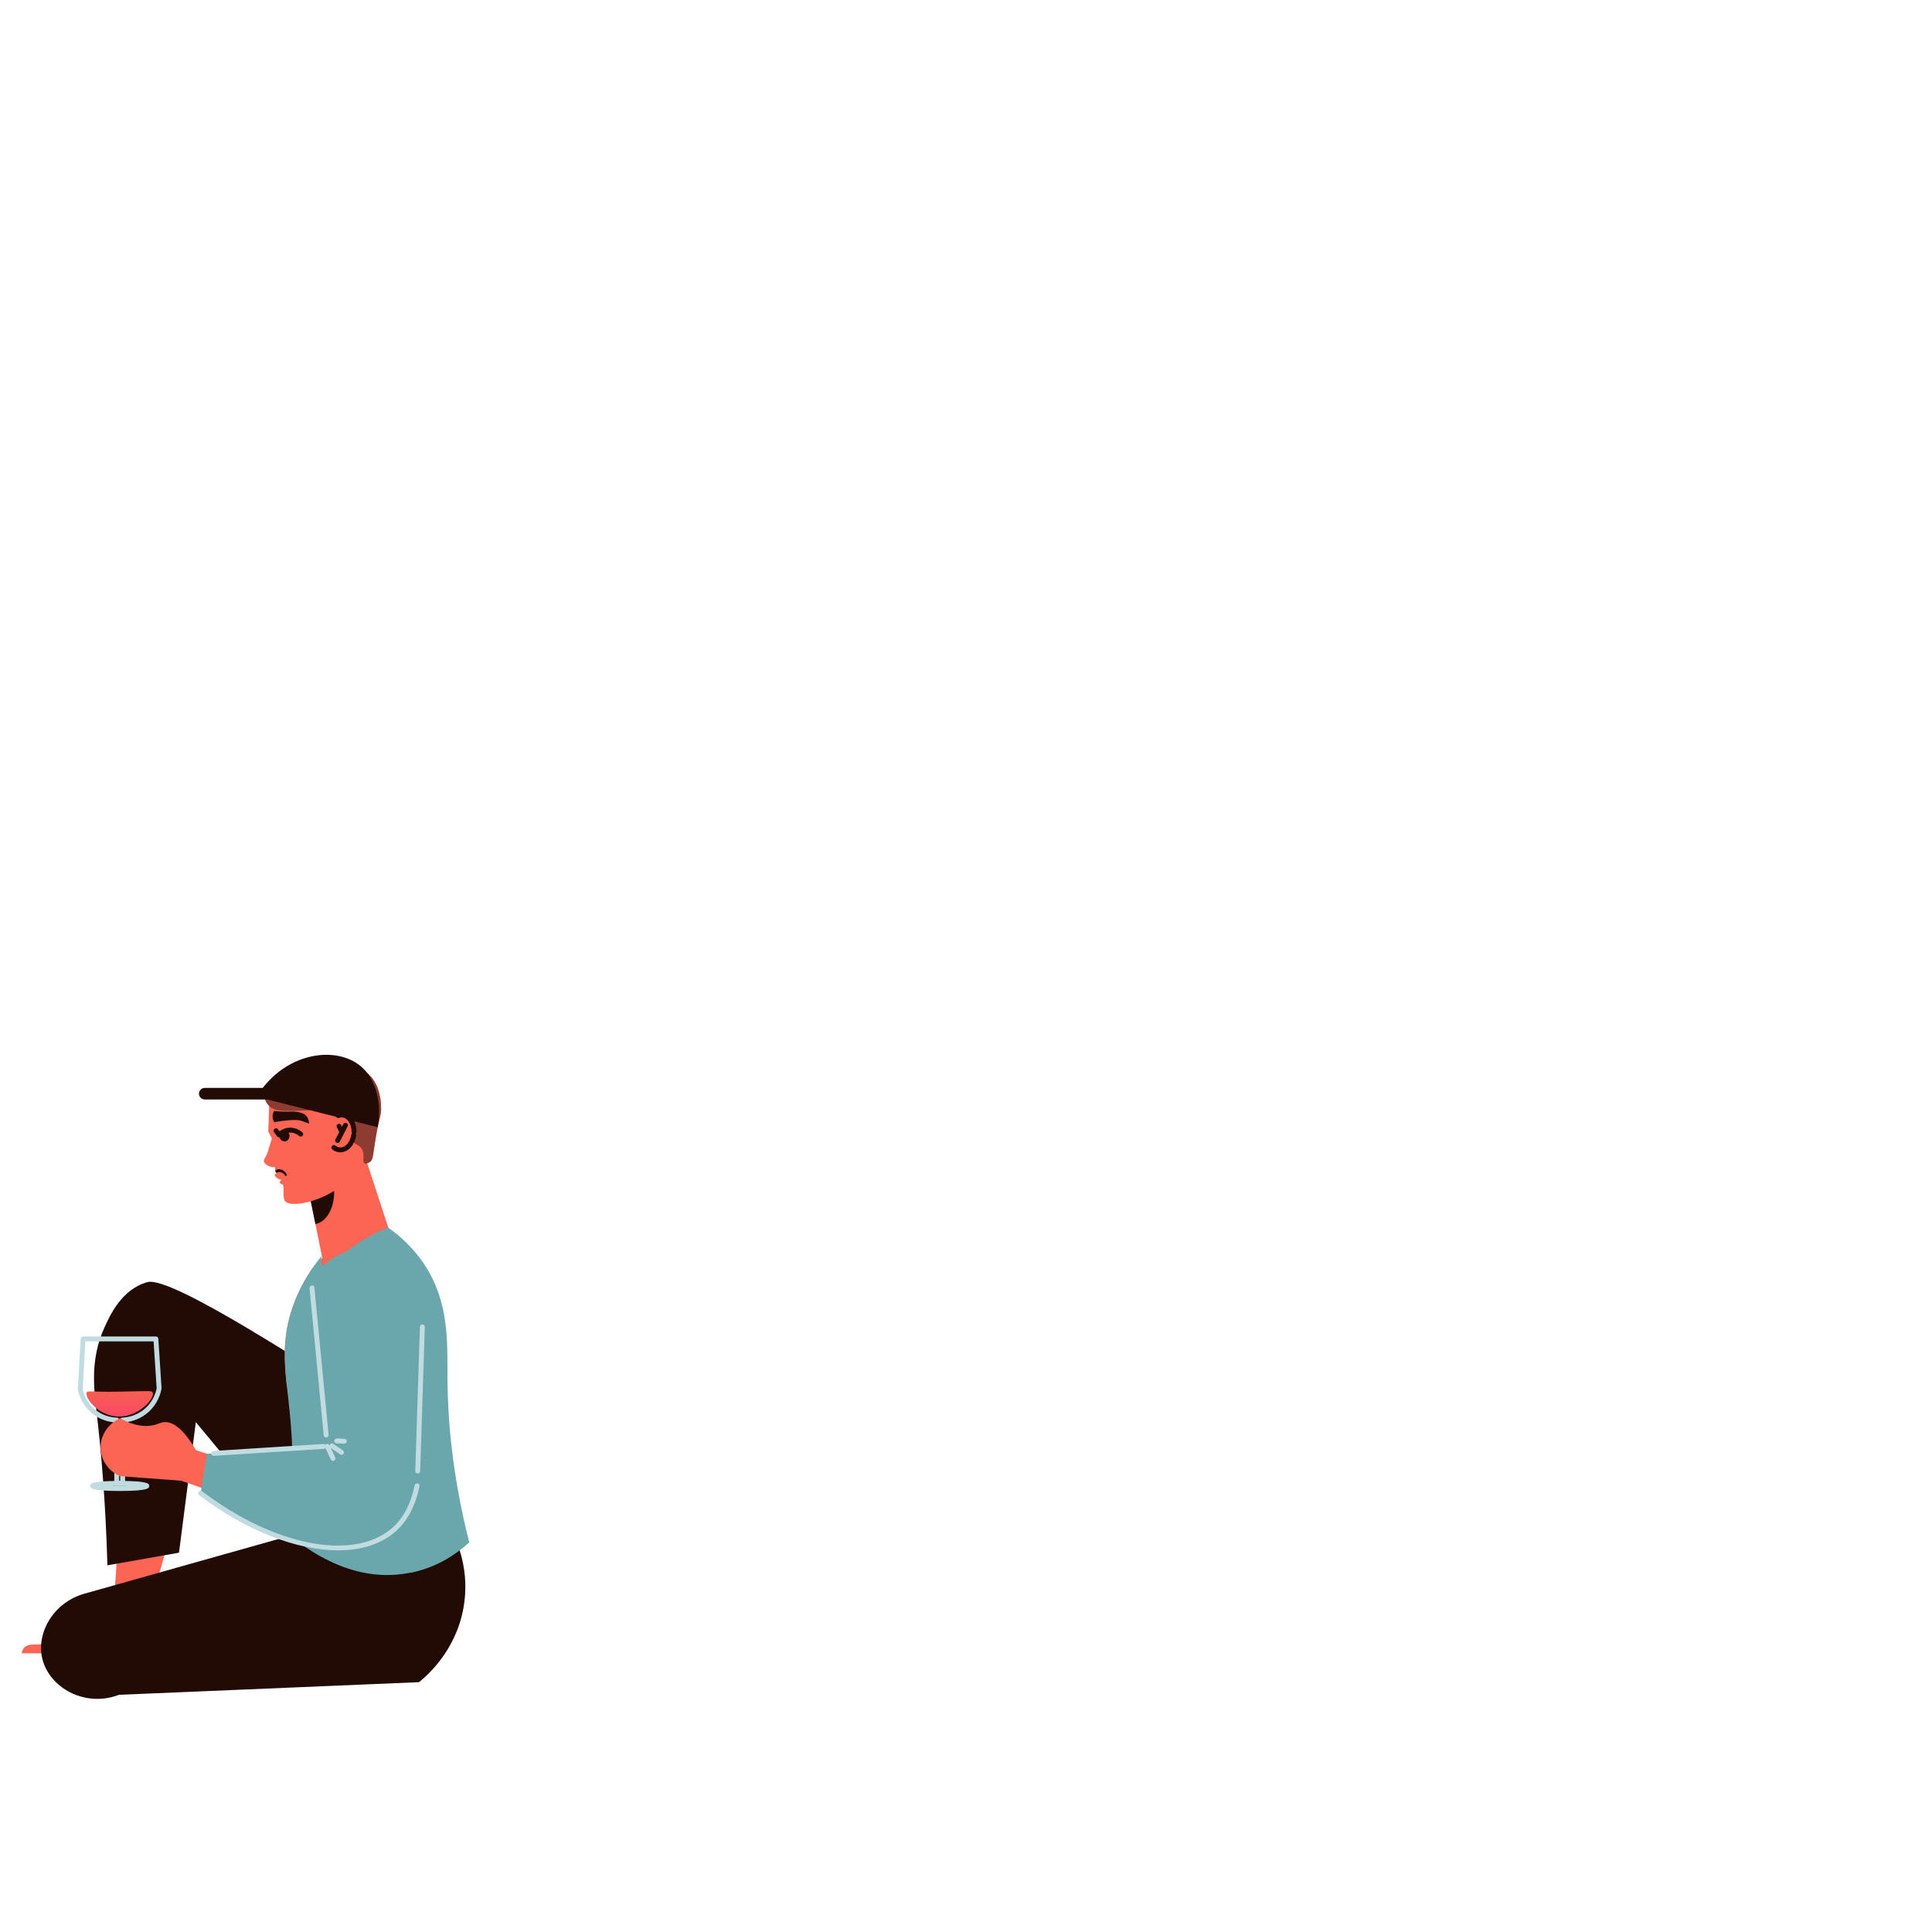 <svg width="892" height="892" viewBox="0 0 892 892" fill="none" xmlns="http://www.w3.org/2000/svg">
<path d="M10 763.308C30.957 763.371 51.915 763.425 72.873 763.488C73.487 761.132 73.965 757.61 72.52 753.827C71.979 752.4 71.356 751.452 71.031 750.937C69.369 748.283 67.41 743.804 66.353 735.894C62.552 735.461 58.75 735.027 54.958 734.585C40.565 753.953 32.42 757.836 27.599 757.547C24.195 757.348 20.926 759.236 17.513 759.263C15.327 759.281 12.628 759.073 11.065 760.816C10.352 761.628 10.099 762.595 10 763.308Z" fill="#FC6454"/>
<path d="M106.259 614.961C91.93 601.164 77.491 593.471 72.164 597.318C66.439 601.435 69.753 619.927 82.756 641.725C104.39 668.497 126.034 695.27 147.669 722.051C166.649 744.065 193.936 744.074 203.462 733.239C211.164 724.471 209.837 705.681 198.144 689.735C191.597 680.299 183.272 669.933 172.78 659.576C148.951 636.054 124.066 622.609 106.259 614.961Z" fill="#FC6454"/>
<path d="M51.927 744.382C57.246 744.472 62.564 744.563 67.882 744.653C74.14 726.016 78.167 709.961 80.804 697.799C89.49 657.735 86.023 646.321 84.1 641.328C82.257 636.551 79.711 632.804 77.869 624.958C75.178 613.49 76.117 603.368 77.391 596.46C74.844 596.208 65.706 595.594 57.688 601.688C49.038 608.262 45.155 620.027 47.729 631.721C48.993 638.321 50.112 645.148 51.051 652.191C55.611 686.205 54.97 717.339 51.927 744.382Z" fill="#FC6454"/>
<path d="M144.851 722.215C126.711 700.345 108.562 678.476 90.412 656.597C87.821 676.688 85.229 696.778 82.638 716.869C71.622 718.81 60.606 720.761 49.59 722.702C48.759 692.95 46.646 669.708 44.732 653.202C43.369 641.5 41.49 627.892 48.136 613.102C50.691 607.404 56.172 595.205 68.064 591.955C79.451 588.849 146.531 633.644 168.671 646.881C160.734 671.992 152.788 697.103 144.851 722.215Z" fill="#210B04"/>
<path d="M142.719 550.872C143.685 555.631 144.651 560.398 145.635 565.175C147.179 572.805 148.732 580.435 150.277 588.074L184.146 581.681C179.044 566.096 173.943 550.511 168.841 534.926C164.724 538.285 159.721 541.888 153.789 545.301C149.906 547.531 146.177 549.364 142.719 550.872Z" fill="#FC6454"/>
<path d="M142.719 550.87C143.685 555.629 144.651 560.397 145.635 565.173C151.956 563.81 155.631 555.06 153.834 545.507C150.105 547.132 146.412 549.001 142.719 550.87Z" fill="#210B04"/>
<path d="M203.348 708.951C198.526 714.702 193.623 720.463 188.801 726.215C179.004 737.953 169.207 749.62 159.329 761.286C156.295 747.443 153.261 733.601 150.227 719.759C147.663 707.786 145.089 695.885 142.525 683.912C139.491 669.988 136.538 655.992 133.586 641.997C133.116 641.292 132.728 640.597 132.421 639.893C131.175 628.615 130.633 618.583 134.127 606.529C136.62 598.05 140.43 591.133 144.078 585.761C146.796 582.727 149.207 580.397 150.841 578.844C151.925 577.833 152.71 577.21 153.017 576.903C160.331 574.104 167.555 571.377 174.869 568.659C175.88 568.271 176.891 567.882 177.903 567.494C180.313 569.282 183.501 572.081 186.842 575.892C186.842 575.892 193.217 583.359 197.497 593.626C205.659 613.454 201.388 639.505 200.765 642.773C201.632 664.859 202.49 686.946 203.348 708.951Z" fill="#FC6454"/>
<path d="M166.881 713.519C146.555 716.391 132 732.337 134.365 749.132C136.74 765.927 155.142 777.223 175.468 774.351C195.793 771.48 210.349 755.543 207.983 738.739C205.608 721.935 187.206 710.648 166.881 713.519Z" fill="#FC6454"/>
<path d="M58.504 746.532C39.307 751.743 25.293 760.176 25.844 766.723C26.44 773.748 44.011 780.402 69.393 780.447C103.48 775.635 137.566 770.822 171.652 766.009C171.056 746.036 170.451 726.072 169.856 706.107C158.442 706.884 145.268 708.69 130.956 712.374C98.531 720.726 74.224 735.182 58.504 746.532Z" fill="#FC6454"/>
<path d="M197.735 711.695C184.832 695.731 163.675 691.433 150.483 702.088C137.291 712.752 137.056 734.341 149.96 750.305C162.863 766.269 184.019 770.568 197.211 759.913C210.403 749.249 210.638 727.668 197.735 711.695Z" fill="#FC6454"/>
<path d="M175.968 512.053C175.887 515.475 175.111 515.863 173.711 523.872C173.169 526.906 172.853 529.164 172.618 530.951C172.149 531.882 171.761 532.351 171.688 532.505C170.596 534.139 169.431 535.692 168.348 537.092C159.95 547.665 151.471 551.792 146.65 553.579C140.275 555.99 132.889 556.92 131.408 554.202C130.396 552.415 131.408 547.277 130.478 546.889C130.324 546.807 130.089 546.807 129.701 546.582C129.62 546.5 129.232 546.265 129.159 545.958C129.078 545.489 129.629 544.947 130.089 544.559C129.078 544.875 127.832 543.864 127.679 543.701C127.525 543.62 126.667 542.843 126.821 542.383C126.974 542.067 127.516 542.067 127.597 541.688C127.597 541.534 127.516 541.299 127.363 541.146C126.974 540.523 126.974 539.665 127.056 538.112C127.056 536.794 126.74 533.597 125.656 526.057C125.114 524.965 124.645 523.881 124.103 522.789C124.022 522.708 123.949 522.473 123.868 522.247C123.787 521.931 123.868 521.624 123.868 521.552C123.949 521.398 124.022 517.353 124.338 508.414C124.419 507.321 124.572 506.084 125.033 504.757C127.913 496.666 142.379 487.881 156.293 491.456C163.056 493.163 170.524 498.066 174.262 506.463C175.111 508.396 175.661 510.265 175.968 512.053Z" fill="#FC6454"/>
<path d="M121.838 536.18C122.064 537.399 123.491 538.076 124.024 538.329C125.477 539.015 126.859 538.834 127.41 538.726C127.735 538.392 128.249 537.742 128.231 536.92C128.213 536.243 127.762 535.954 127.491 535.159C127.319 534.654 127.193 533.877 127.491 532.766C126.904 530.238 126.308 527.71 125.721 525.182C125.17 526.852 124.728 528.216 124.439 529.146C123.473 532.243 123.518 532.306 123.157 533.082C122.299 534.897 121.676 535.286 121.838 536.18Z" fill="#FC6454"/>
<path d="M128.818 525.064C128.403 525.037 128.105 524.875 127.915 524.613L126.516 522.744C126.137 522.247 126.236 521.543 126.733 521.164C127.238 520.775 127.943 520.875 128.313 521.38L129.017 522.319C130.191 521.48 132.241 520.351 134.922 520.694C136.62 520.875 138.236 521.597 139.582 522.771C140.051 523.177 140.096 523.89 139.681 524.36C139.275 524.829 138.561 524.893 138.092 524.468C137.396 523.863 136.25 523.105 134.679 522.933C131.907 522.671 129.974 524.387 129.613 524.739C129.396 524.947 129.107 525.064 128.818 525.064Z" fill="#210B04"/>
<path d="M128.977 524.838C129.239 526.246 130.503 527.185 131.785 526.941C133.067 526.698 133.898 525.361 133.636 523.962C133.374 522.553 132.11 521.614 130.828 521.858C129.537 522.102 128.706 523.438 128.977 524.838Z" fill="#210B04"/>
<path d="M139.943 517.769C139.943 517.769 138.787 517.318 137.64 517.173C135.771 516.939 131.762 517.2 126.597 518.112C126.362 517.742 125.793 516.74 125.838 515.349C125.875 514.166 126.344 513.318 126.579 512.938C129.974 513.3 132.484 513.309 134.254 513.218C134.913 513.182 136.891 513.074 139.175 513.832C140.268 514.194 140.737 514.564 140.954 514.744C142.525 516.045 142.678 518.121 142.706 518.826C142.01 518.51 141.08 518.13 139.943 517.769Z" fill="#210B04"/>
<path d="M128.084 539.954C127.793 540.036 127.563 540.148 127.4 540.242C127.166 540.382 127.093 540.754 127.238 541.07C127.379 541.387 127.668 541.529 127.923 541.405C128.179 541.242 128.888 540.927 129.797 541.241C130.739 541.558 131.348 542.366 131.562 542.7C131.748 542.989 132.068 543.069 132.263 542.86C132.466 542.665 132.476 542.268 132.288 541.986C131.927 541.432 131.137 540.435 129.914 540.022C129.184 539.774 128.558 539.822 128.084 539.954Z" fill="#210B04"/>
<path d="M56.624 685.997H53.897C53.274 685.997 52.769 685.492 52.769 684.869V656.697C50.213 656.471 45.888 655.541 41.978 652.091C37.734 648.353 36.371 643.793 35.938 641.401L37.247 618.113C37.283 617.517 37.78 617.048 38.376 617.048H71.983C72.579 617.048 73.076 617.508 73.103 618.104L74.593 641.021C74.105 643.73 72.669 648.344 68.371 652.1C65.437 654.656 61.681 656.272 57.753 656.678V684.869C57.753 685.492 57.238 685.997 56.624 685.997ZM55.017 683.74H55.486V655.604C55.486 654.981 55.992 654.475 56.615 654.475H57.112C59.143 654.313 63.225 653.572 66.882 650.394C70.593 647.17 71.884 643.197 72.326 641.021L70.918 619.314H39.432L38.168 641.274C38.538 643.107 39.73 647.116 43.459 650.412C47.116 653.626 51.188 654.349 53.292 654.484H53.879C54.502 654.484 55.008 654.99 55.008 655.613V683.74H55.017Z" fill="#C1DCE0"/>
<path d="M55.248 688.381C41.613 688.381 41.613 686.991 41.613 686.061C41.613 685.131 41.613 683.74 55.248 683.74C68.882 683.74 68.882 685.131 68.882 686.061C68.882 686.982 68.882 688.381 55.248 688.381ZM51.266 686.061C53.704 686.133 56.792 686.133 59.23 686.061C56.828 685.989 53.677 685.989 51.266 686.061Z" fill="#C1DCE0"/>
<path d="M70.5 643C71.529 645.646 64.244 653.979 54.98 654.033C45.986 654.087 39.068 645.663 39.998 643C40.386 641.889 41.047 642.782 55.242 642.52C69.183 642.267 70.085 641.953 70.5 643Z" fill="url(#paint0_linear_179_5567)"/>
<path d="M193.454 776.654C147.277 778.595 101.109 780.546 54.932 782.487C39.085 788.582 22.471 779.029 19.455 765.475C16.809 753.62 24.819 739.814 38.895 735.823C74.535 725.773 110.184 715.732 145.823 705.691C164.857 702.955 183.901 700.228 202.935 697.492C205.156 700.409 218.357 718.323 213.96 742.468C210.339 762.36 197.093 773.719 193.454 776.654Z" fill="#210B04"/>
<path d="M216.647 712.148C211.744 716.582 203.274 722.957 191.373 725.756C190.516 725.99 189.667 726.144 188.809 726.225C173.648 729.178 160.113 724.907 150.235 719.769C141.368 715.263 135.463 710.053 134.216 708.961C136.086 684.545 135.074 664.942 133.675 651.253C133.286 647.289 132.817 643.479 132.429 639.903C131.183 628.625 130.641 618.593 134.135 606.539C136.627 598.06 140.438 591.144 144.086 585.771C145.639 583.441 147.192 581.491 148.591 579.784C147.941 583.071 148.483 584.128 149.052 584.498C151.725 586.268 159.192 575.992 174.876 568.66C176.718 567.802 178.253 567.179 179.229 566.791C183.969 570.132 190.579 575.658 196.105 584.055C207.771 601.943 206.444 620.679 206.606 637.32C206.769 655.217 208.638 680.491 216.647 712.148Z" fill="#6AA7AD"/>
<path d="M175.971 511.738C175.89 515.467 175.114 515.855 173.714 523.864C173.172 526.898 172.856 529.156 172.621 530.944C172.152 534.519 171.926 535.919 170.599 536.623C170.364 536.75 169.163 537.553 168.341 537.093C167.222 536.461 168.188 534.257 167.682 532.009C166.68 527.558 161.055 528.217 158.933 523.558C157.172 519.675 159.89 516.659 157.687 514.149C156.179 512.433 153.632 512.433 151.935 512.442C134.761 512.478 128.07 514.293 124.25 510.618C122.562 508.993 121.442 506.311 122.065 504.207C122.643 502.212 124.593 501.39 126.733 500.18C134.95 495.53 134.445 491.656 140.187 489.634C143.212 488.559 145.804 488.993 151.005 489.579C158.544 490.437 167.411 491.449 172.314 498.365C175.899 503.494 175.971 509.797 175.971 511.738Z" fill="#8E3B32"/>
<path d="M174.375 520.432C157.526 516.207 140.677 511.981 123.828 507.746C122.753 506.229 121.679 504.712 120.613 503.195C133.553 485.651 155.314 482.996 166.42 492.17C173.761 498.229 176.407 509.426 174.375 520.432Z" fill="#210B04"/>
<path d="M132.508 507.629H94.548C93.076 507.629 91.875 506.437 91.875 504.956C91.875 503.484 93.076 502.283 94.548 502.283H132.508C133.98 502.283 135.181 503.484 135.181 504.956C135.181 506.428 133.98 507.629 132.508 507.629Z" fill="#210B04"/>
<path d="M163.38 523.395C162.973 527.838 159.994 531.188 156.716 530.89C153.438 530.592 151.108 526.754 151.515 522.312C151.921 517.869 154.901 514.519 158.179 514.817C161.456 515.115 163.786 518.953 163.38 523.395Z" fill="#FC6454"/>
<path d="M157.139 532.035C156.967 532.035 156.796 532.026 156.633 532.008C155.469 531.9 154.394 531.457 153.446 530.681C152.967 530.284 152.895 529.57 153.292 529.092C153.69 528.604 154.394 528.55 154.882 528.929C155.478 529.417 156.128 529.697 156.841 529.769C158.322 529.904 159.938 528.947 161.013 527.204C161.329 526.672 162.033 526.5 162.566 526.834C163.098 527.159 163.261 527.855 162.936 528.387C161.5 530.708 159.369 532.035 157.139 532.035Z" fill="#210B04"/>
<path d="M162.496 527.954C162.334 527.954 162.18 527.918 162.027 527.846C161.458 527.593 161.214 526.916 161.467 526.356C161.819 525.58 162.063 524.74 162.198 523.873C162.289 523.268 162.803 522.799 163.48 522.925C164.094 523.024 164.519 523.593 164.428 524.216C164.266 525.3 163.959 526.338 163.516 527.304C163.336 527.711 162.921 527.954 162.496 527.954Z" fill="#210B04"/>
<path d="M163.429 523.647C162.797 523.638 162.292 523.124 162.301 522.501C162.337 519.042 160.486 516.162 158.084 515.927C157.533 515.864 157.045 515.963 156.549 516.144C155.944 516.334 155.312 516.072 155.095 515.494C154.869 514.916 155.167 514.257 155.745 514.031C156.558 513.724 157.452 513.634 158.283 513.679C161.921 514.013 164.612 517.823 164.558 522.528C164.549 523.16 164.052 523.647 163.429 523.647Z" fill="#210B04"/>
<path d="M155.867 527.719C155.686 527.719 155.515 527.674 155.352 527.593C154.801 527.313 154.585 526.626 154.864 526.076L158.503 518.987C158.792 518.419 159.451 518.22 160.02 518.491C160.58 518.771 160.788 519.457 160.508 520.008L156.869 527.096C156.67 527.493 156.282 527.719 155.867 527.719Z" fill="#210B04"/>
<path d="M157.742 523.53C157.327 523.53 156.929 523.304 156.731 522.906L155.521 520.459C155.241 519.891 155.476 519.222 156.035 518.942C156.595 518.672 157.272 518.897 157.543 519.457L158.753 521.904C159.033 522.473 158.798 523.141 158.239 523.421C158.085 523.493 157.913 523.53 157.742 523.53Z" fill="#210B04"/>
<path d="M84.734 667.098C84.075 672.515 83.416 677.933 82.766 683.351C92.942 686.71 101.077 690.006 106.703 692.426C127.706 701.482 136.681 708.353 150.604 707.279C156.194 706.846 160.645 705.293 163.517 704.055C165.151 696.426 166.776 688.796 168.411 681.175C160.708 678.466 154.352 677.111 150.252 676.389C127.724 672.407 115.823 677.391 95.515 671.215C90.666 669.743 86.901 668.1 84.734 667.098Z" fill="#FC6454"/>
<path d="M162.104 689.355H185.508C186.601 672 186.809 657.381 186.763 646.51C186.538 599.249 181.174 587.141 172.921 582.156C171.287 581.163 169.797 580.621 168.84 580.314C163.819 596.866 158.79 613.417 153.77 629.959C156.551 649.761 159.323 669.553 162.104 689.355Z" fill="#FC6454"/>
<path d="M192.811 681.32C179.448 682.377 166.084 683.424 152.711 684.481C149.687 653.112 146.662 621.744 143.637 590.375C150.996 580.154 162.915 574.682 174.581 576.334C186.437 578.014 193.353 586.384 194.997 588.488C194.265 619.432 193.543 650.376 192.811 681.32Z" fill="#6AA7AD"/>
<path d="M155.812 714.189C150.828 713.783 145.446 713.033 139.776 711.76C118.8 707.056 102.99 697.349 92.633 689.403C93.59 683.344 94.556 677.276 95.513 671.218C117.554 669.827 139.604 668.436 161.645 667.046C172.029 671.804 182.422 676.563 192.806 681.322C192.86 684.762 192.508 693.069 186.919 700.825C176.336 715.525 157.067 714.288 155.812 714.189Z" fill="#6AA7AD"/>
<path d="M153.761 674.493C153.337 674.493 152.93 674.258 152.741 673.852L150.068 668.199C149.797 667.63 150.041 666.953 150.601 666.691C151.17 666.456 151.847 666.673 152.1 667.233L154.772 672.886C155.043 673.454 154.799 674.132 154.24 674.393C154.086 674.457 153.923 674.493 153.761 674.493Z" fill="#C1DCE0"/>
<path d="M157.668 671.667C157.451 671.667 157.234 671.603 157.036 671.477L152.629 668.506C152.114 668.163 151.979 667.459 152.322 666.935C152.674 666.43 153.37 666.285 153.884 666.637L158.291 669.608C158.805 669.951 158.941 670.655 158.598 671.179C158.39 671.486 158.029 671.667 157.668 671.667Z" fill="#C1DCE0"/>
<path d="M158.972 666.559C158.918 666.559 155.423 666.387 155.423 666.387C154.8 666.351 154.322 665.818 154.349 665.204C154.385 664.581 154.918 664.157 155.532 664.13L159.026 664.301C159.649 664.338 160.128 664.87 160.101 665.484C160.065 666.089 159.568 666.559 158.972 666.559Z" fill="#C1DCE0"/>
<path d="M150.59 663.676C150.012 663.676 149.524 663.233 149.461 662.656L142.915 594.736C142.86 594.122 143.312 593.562 143.926 593.508C144.603 593.372 145.1 593.905 145.163 594.519L151.709 662.439C151.763 663.053 151.312 663.613 150.698 663.667C150.662 663.676 150.626 663.676 150.59 663.676Z" fill="#C1DCE0"/>
<path d="M98.685 672.146C98.098 672.146 97.593 671.686 97.557 671.09C97.52 670.476 97.99 669.934 98.613 669.889L149.359 666.684C149.982 666.72 150.515 667.126 150.551 667.74C150.587 668.354 150.117 668.896 149.494 668.941L98.748 672.146C98.748 672.146 98.712 672.146 98.685 672.146Z" fill="#C1DCE0"/>
<path d="M156.097 715.786C137.207 715.786 113.767 706.91 91.951 690.305C91.455 689.925 91.355 689.221 91.735 688.715C92.114 688.21 92.818 688.147 93.315 688.508C126.634 713.881 163.582 720.96 181.172 705.357C186.274 700.833 189.732 694.242 191.457 685.763C191.583 685.158 192.206 684.761 192.784 684.878C193.389 685.004 193.786 685.591 193.669 686.196C191.845 695.172 188.152 702.187 182.671 707.045C176.016 712.933 166.779 715.786 156.097 715.786Z" fill="#C1DCE0"/>
<path d="M192.86 680.319C192.2 680.301 191.713 679.777 191.731 679.154L193.871 612.579C193.898 611.965 194.395 611.469 195.036 611.487C195.659 611.505 196.146 612.029 196.128 612.652L193.988 679.226C193.97 679.831 193.465 680.319 192.86 680.319Z" fill="#C1DCE0"/>
<path d="M83.605 683.631C74.214 682.936 64.814 682.24 55.423 681.545C50.493 679.405 47.053 674.881 46.511 669.716C45.87 663.558 49.446 657.49 55.423 654.809C62.259 658.574 67.424 658.881 71.297 657.888C73.356 657.364 74.169 656.696 75.83 656.596C79.587 656.362 84.417 659.179 90.44 669.482C88.165 674.204 85.889 678.917 83.605 683.631Z" fill="#FC6454"/>
<defs>
<linearGradient id="paint0_linear_179_5567" x1="55.256" y1="642.271" x2="55.256" y2="654.033" gradientUnits="userSpaceOnUse">
<stop stop-color="#F65F51"/>
<stop offset="1" stop-color="#FB4967"/>
</linearGradient>
</defs>
</svg>
